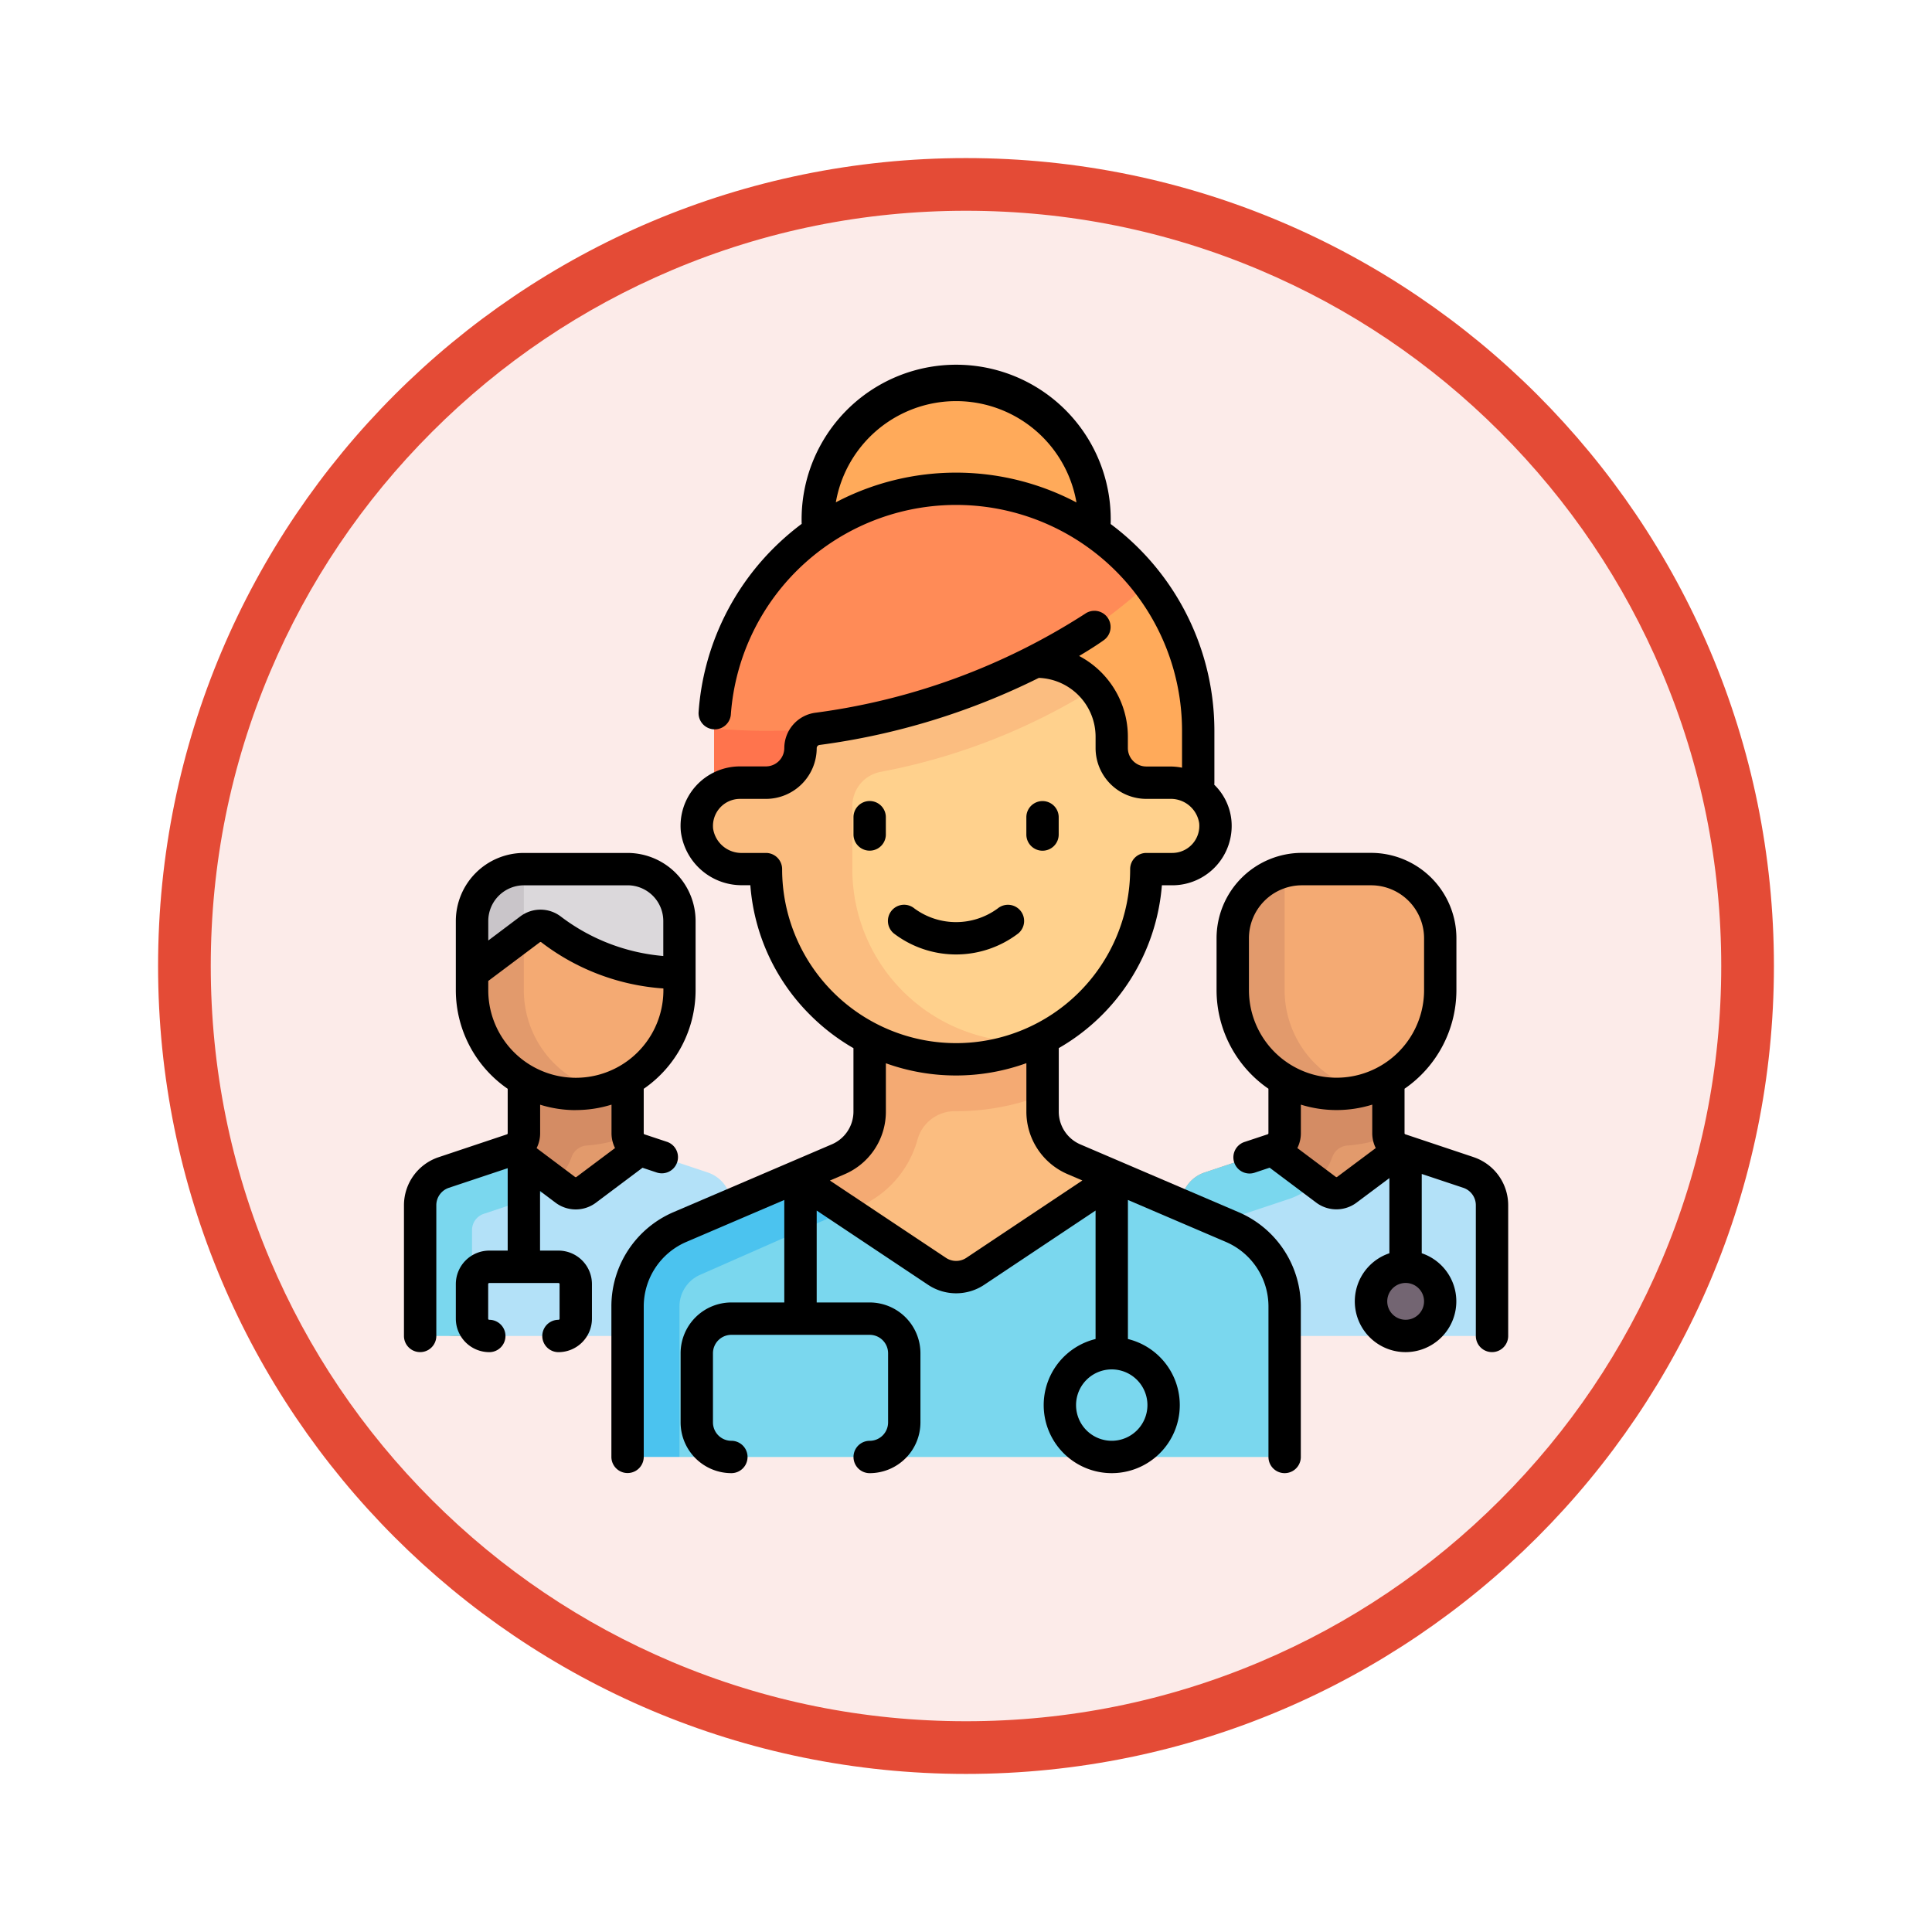 <svg xmlns="http://www.w3.org/2000/svg" xmlns:xlink="http://www.w3.org/1999/xlink" width="110" height="110" viewBox="0 0 110 110">
  <defs>
    <filter id="Trazado_982547" x="0" y="0" width="110" height="110" filterUnits="userSpaceOnUse">
      <feOffset dy="3" input="SourceAlpha"/>
      <feGaussianBlur stdDeviation="3" result="blur"/>
      <feFlood flood-opacity="0.161"/>
      <feComposite operator="in" in2="blur"/>
      <feComposite in="SourceGraphic"/>
    </filter>
  </defs>
  <g id="Grupo_1163987" data-name="Grupo 1163987" transform="translate(932 -2333)">
    <g id="Grupo_1161863" data-name="Grupo 1161863" transform="translate(-923 2339)">
      <g id="Grupo_1160931" data-name="Grupo 1160931" transform="translate(0 0)">
        <g id="Grupo_1160749" data-name="Grupo 1160749">
          <g id="Grupo_1158891" data-name="Grupo 1158891" transform="translate(0 0)">
            <g id="Grupo_1157406" data-name="Grupo 1157406" transform="translate(0 0)">
              <g id="Grupo_1155793" data-name="Grupo 1155793">
                <g id="Grupo_1154704" data-name="Grupo 1154704">
                  <g id="Grupo_1150790" data-name="Grupo 1150790">
                    <g id="Grupo_1154214" data-name="Grupo 1154214">
                      <g id="Grupo_1152583" data-name="Grupo 1152583">
                        <g id="Grupo_1146973" data-name="Grupo 1146973">
                          <g id="Grupo_1146954" data-name="Grupo 1146954">
                            <g transform="matrix(1, 0, 0, 1, -9, -6)" filter="url(#Trazado_982547)">
                              <g id="Trazado_982547-2" data-name="Trazado 982547" transform="translate(9 6)" fill="#fcebe9">
                                <path d="M 46 90.5 C 39.992 90.5 34.164 89.324 28.679 87.003 C 23.38 84.762 18.621 81.553 14.534 77.466 C 10.446 73.379 7.238 68.62 4.996 63.321 C 2.676 57.836 1.5 52.008 1.5 46 C 1.5 39.992 2.676 34.164 4.996 28.679 C 7.238 23.38 10.446 18.621 14.534 14.534 C 18.621 10.446 23.38 7.238 28.679 4.996 C 34.164 2.676 39.992 1.5 46 1.5 C 52.008 1.5 57.836 2.676 63.321 4.996 C 68.62 7.238 73.379 10.446 77.466 14.534 C 81.554 18.621 84.762 23.38 87.004 28.679 C 89.324 34.164 90.5 39.992 90.5 46 C 90.5 52.008 89.324 57.836 87.004 63.321 C 84.762 68.62 81.554 73.379 77.466 77.466 C 73.379 81.553 68.62 84.762 63.321 87.003 C 57.836 89.324 52.008 90.5 46 90.5 Z" stroke="none"/>
                                <path d="M 46 3 C 40.194 3 34.563 4.136 29.263 6.378 C 24.143 8.544 19.544 11.644 15.594 15.594 C 11.644 19.544 8.544 24.143 6.378 29.263 C 4.136 34.563 3 40.194 3 46 C 3 51.806 4.136 57.437 6.378 62.737 C 8.544 67.857 11.644 72.455 15.594 76.405 C 19.544 80.355 24.143 83.456 29.263 85.622 C 34.563 87.863 40.194 89 46 89 C 51.806 89 57.437 87.863 62.737 85.622 C 67.857 83.456 72.456 80.355 76.406 76.405 C 80.356 72.455 83.456 67.857 85.622 62.737 C 87.864 57.437 89 51.806 89 46 C 89 40.194 87.864 34.563 85.622 29.263 C 83.456 24.143 80.356 19.544 76.406 15.594 C 72.456 11.644 67.857 8.544 62.737 6.378 C 57.437 4.136 51.806 3 46 3 M 46 -7.62939453125e-06 C 71.405 -7.62939453125e-06 92 20.595 92 46 C 92 71.405 71.405 92 46 92 C 20.595 92 0 71.405 0 46 C 0 20.595 20.595 -7.62939453125e-06 46 -7.62939453125e-06 Z" stroke="none" fill="#e44b36"/>
                              </g>
                            </g>
                          </g>
                        </g>
                      </g>
                    </g>
                  </g>
                </g>
              </g>
            </g>
          </g>
        </g>
      </g>
    </g>
    <g id="equipo-medico" transform="translate(-909 2354)">
      <g id="Grupo_1163985" data-name="Grupo 1163985" transform="translate(0.921 0.921)">
        <path id="Trazado_1016115" data-name="Trazado 1016115" d="M19.986,325.275a.984.984,0,0,1-.673-.934v-4.212H13.406v4.212a.985.985,0,0,1-.673.934l-3.887,1.3A1.969,1.969,0,0,0,7.5,328.439v5.472Z" transform="translate(-7.5 -281.737)" fill="#e29a6c"/>
        <path id="Trazado_1016116" data-name="Trazado 1016116" d="M10.453,335.879v-6.731l3.216-1.071a3.934,3.934,0,0,0,2.454-2.386.993.993,0,0,1,.866-.655,8.627,8.627,0,0,0,2.353-.514.953.953,0,0,1-.029-.18v-4.212H13.406v4.212a.984.984,0,0,1-.673.934l-3.887,1.3A1.969,1.969,0,0,0,7.5,328.439v5.472a1.969,1.969,0,0,0,1.969,1.969h.984Z" transform="translate(-7.5 -281.737)" fill="#d48c64"/>
        <path id="Trazado_1016117" data-name="Trazado 1016117" d="M10.453,372.66H25.219V365.22a1.969,1.969,0,0,0-1.346-1.868l-3.879-1.293-3.044,2.283a.985.985,0,0,1-1.181,0l-3.044-2.283-3.879,1.293A1.969,1.969,0,0,0,7.5,365.22Z" transform="translate(-7.5 -318.518)" fill="#b3e1f8"/>
        <path id="Trazado_1016118" data-name="Trazado 1016118" d="M13.668,364.859a3.923,3.923,0,0,0,1.525-.948l-2.468-1.851-3.879,1.293A1.969,1.969,0,0,0,7.5,365.221v7.441h2.953v-6.023a.983.983,0,0,1,.672-.932Z" transform="translate(-7.5 -318.519)" fill="#7ad7ee"/>
        <path id="Trazado_1016119" data-name="Trazado 1016119" d="M37.454,244.749a5.906,5.906,0,0,1-5.906-5.906v-3.938a2.953,2.953,0,0,1,2.953-2.953h5.906a2.953,2.953,0,0,1,2.953,2.953v3.938A5.906,5.906,0,0,1,37.454,244.749Z" transform="translate(-28.595 -204.389)" fill="#f4aa73"/>
        <path id="Trazado_1016120" data-name="Trazado 1016120" d="M34.5,238.843v-6.891a2.953,2.953,0,0,0-2.953,2.953v3.529a6.317,6.317,0,0,0,3.891,5.929,5.551,5.551,0,0,0,3.492.193A5.9,5.9,0,0,1,34.5,238.843Z" transform="translate(-28.596 -204.389)" fill="#e29a6c"/>
        <path id="Trazado_1016121" data-name="Trazado 1016121" d="M406.379,326.571l-3.887-1.3a.984.984,0,0,1-.673-.934v-4.212h-5.906v4.212l-1.735,5.641,13.548-1.544A1.969,1.969,0,0,0,406.379,326.571Z" transform="translate(-346.692 -281.737)" fill="#e29a6c"/>
        <path id="Trazado_1016122" data-name="Trazado 1016122" d="M363.161,335.879v-6.731l3.216-1.071a3.934,3.934,0,0,0,2.454-2.386.993.993,0,0,1,.866-.655,8.626,8.626,0,0,0,2.353-.514.956.956,0,0,1-.029-.18v-4.212h-5.906v4.212a.984.984,0,0,1-.673.934l-3.887,1.3a1.969,1.969,0,0,0-1.346,1.868v5.472a1.969,1.969,0,0,0,1.969,1.969Z" transform="translate(-316.895 -281.737)" fill="#d48c64"/>
        <path id="Trazado_1016123" data-name="Trazado 1016123" d="M376.583,363.353,372.7,362.06l-3.044,2.283a.985.985,0,0,1-1.181,0l-3.044-2.283-5.225,3.161v7.441h17.719v-7.441A1.969,1.969,0,0,0,376.583,363.353Z" transform="translate(-316.896 -318.519)" fill="#b3e1f8"/>
        <path id="Trazado_1016124" data-name="Trazado 1016124" d="M366.379,364.859a3.923,3.923,0,0,0,1.525-.948l-2.468-1.851-3.879,1.293a1.969,1.969,0,0,0-1.346,1.868v5.472a1.969,1.969,0,0,0,1.969,1.969h.984V365.93Z" transform="translate(-316.897 -318.519)" fill="#7ad7ee"/>
        <circle id="Elipse_11866" data-name="Elipse 11866" cx="2.953" cy="2.953" r="2.953" transform="translate(36.423 55.127)" fill="#736572"/>
        <path id="Trazado_1016125" data-name="Trazado 1016125" d="M390.164,244.749a5.906,5.906,0,0,1-5.906-5.906V235.89a3.938,3.938,0,0,1,3.938-3.938h3.938a3.938,3.938,0,0,1,3.938,3.938v2.953A5.907,5.907,0,0,1,390.164,244.749Z" transform="translate(-337.991 -204.389)" fill="#f4aa73"/>
        <circle id="Elipse_11867" data-name="Elipse 11867" cx="1.969" cy="1.969" r="1.969" transform="translate(54.142 50.204)" fill="#736572"/>
        <path id="Trazado_1016126" data-name="Trazado 1016126" d="M43.362,237.857a12.031,12.031,0,0,1-7.313-2.473.977.977,0,0,0-1.191-.009l-3.309,2.482V234.9a2.953,2.953,0,0,1,2.953-2.953h5.906a2.953,2.953,0,0,1,2.953,2.953Z" transform="translate(-28.596 -204.388)" fill="#dbd8db"/>
        <path id="Trazado_1016127" data-name="Trazado 1016127" d="M387.211,239.838v-6.752a3.929,3.929,0,0,0-2.953,3.8v2.953a5.886,5.886,0,0,0,7.383,5.713A5.9,5.9,0,0,1,387.211,239.838Z" transform="translate(-337.991 -205.383)" fill="#e29a6c"/>
        <path id="Trazado_1016128" data-name="Trazado 1016128" d="M31.548,234.905v2.953l2.953-2.215v-3.691A2.953,2.953,0,0,0,31.548,234.905Z" transform="translate(-28.595 -204.389)" fill="#c9c5c9"/>
        <g id="Grupo_1163984" data-name="Grupo 1163984" transform="translate(11.813)">
          <path id="Trazado_1016129" data-name="Trazado 1016129" d="M138.117,308.585l-9.007-3.857a2.953,2.953,0,0,1-1.79-2.715v-5.931h-9.844v5.931a2.953,2.953,0,0,1-1.791,2.715l-9.007,3.857a4.922,4.922,0,0,0-2.984,4.525v6.6H141.1v-6.6A4.922,4.922,0,0,0,138.117,308.585Z" transform="translate(-103.694 -260.643)" fill="#fbbd80"/>
          <path id="Trazado_1016130" data-name="Trazado 1016130" d="M138.791,296.079v5.931a2.953,2.953,0,0,1-1.79,2.715l-9.007,3.857,1.162,2.715,9.008-3.858a5.883,5.883,0,0,0,3.34-3.794,2.208,2.208,0,0,1,2.135-1.66,13.509,13.509,0,0,0,5-.916v-4.991h-9.844Z" transform="translate(-125.01 -260.641)" fill="#f4aa73"/>
          <path id="Trazado_1016131" data-name="Trazado 1016131" d="M157.556,55.6a13.782,13.782,0,0,0-13.782,13.782V74.3h13.782Z" transform="translate(-138.852 -49.691)" fill="#ff744d"/>
          <path id="Trazado_1016132" data-name="Trazado 1016132" d="M256,55.6a13.782,13.782,0,0,1,13.782,13.782V74.3H256Z" transform="translate(-237.296 -49.691)" fill="#ffaa5a"/>
          <path id="Trazado_1016133" data-name="Trazado 1016133" d="M138.219,142.649H139.7a1.969,1.969,0,0,0,1.969-1.969V139.7a3.938,3.938,0,0,1,3.938-3.938h9.844a3.938,3.938,0,0,1,3.938,3.938v.984a1.969,1.969,0,0,0,1.969,1.969h1.336a2.558,2.558,0,0,1,2.589,2.207,2.461,2.461,0,0,1-2.448,2.715h-1.477a10.828,10.828,0,1,1-21.657,0H138.36a2.558,2.558,0,0,1-2.589-2.207A2.461,2.461,0,0,1,138.219,142.649Z" transform="translate(-131.821 -120.008)" fill="#ffd18d"/>
          <path id="Trazado_1016134" data-name="Trazado 1016134" d="M146.239,142.032a35.315,35.315,0,0,0,12.037-4.671l.216-.133a3.913,3.913,0,0,0-3.045-1.469H145.6a3.938,3.938,0,0,0-3.938,3.938v.984a1.969,1.969,0,0,1-1.969,1.969h-1.477a2.462,2.462,0,0,0-2.448,2.715,2.558,2.558,0,0,0,2.589,2.207H139.7A10.821,10.821,0,0,0,154.6,157.6l-1.931-.355a9.833,9.833,0,0,1-8.053-9.673v-3.61a1.975,1.975,0,0,1,1.621-1.93Z" transform="translate(-131.821 -120.008)" fill="#fbbd80"/>
          <circle id="Elipse_11868" data-name="Elipse 11868" cx="7.875" cy="7.875" r="7.875" transform="translate(10.828)" fill="#ffaa5a"/>
          <path id="Trazado_1016135" data-name="Trazado 1016135" d="M157.607,55.6a13.745,13.745,0,0,1,10.932,5.413,32.363,32.363,0,0,1-21.761,8.368c-.994,0-1.975-.052-2.946-.139A13.777,13.777,0,0,1,157.607,55.6Z" transform="translate(-138.903 -49.691)" fill="#ff8b57"/>
          <path id="Trazado_1016136" data-name="Trazado 1016136" d="M106.646,390.781H141.1v-8.566a4.922,4.922,0,0,0-2.984-4.525l-6.605-2.829-8.022,5.348a1.969,1.969,0,0,1-2.184,0l-8.022-5.348-6.606,2.829a4.922,4.922,0,0,0-2.984,4.525Z" transform="translate(-103.693 -329.748)" fill="#7ad7ee"/>
          <path id="Trazado_1016137" data-name="Trazado 1016137" d="M113.25,374.258l-6.573,2.9a4.922,4.922,0,0,0-2.984,4.525v8.566h2.953v-8.567a1.965,1.965,0,0,1,1.193-1.809l8.475-3.734Z" transform="translate(-103.693 -329.219)" fill="#4bc3ef"/>
        </g>
      </g>
      <g id="Grupo_1163986" data-name="Grupo 1163986" transform="translate(0 0)">
        <path id="Trazado_1016138" data-name="Trazado 1016138" d="M131.9,48.016l-9.007-3.857a2.03,2.03,0,0,1-1.232-1.868V38.675a11.767,11.767,0,0,0,5.871-9.27h.591a3.382,3.382,0,0,0,3.365-3.728,3.273,3.273,0,0,0-.975-2,.917.917,0,0,0,.008-.116V20.609a14.69,14.69,0,0,0-5.906-11.774,8.8,8.8,0,1,0-17.592-.008,14.8,14.8,0,0,0-1.248,1.044,14.644,14.644,0,0,0-4.622,9.688.921.921,0,0,0,1.837.13,12.861,12.861,0,0,1,25.689.92v2.1a3.6,3.6,0,0,0-.7-.068h-1.336a1.049,1.049,0,0,1-1.048-1.048v-.65a5.2,5.2,0,0,0-2.776-4.595c.848-.5,1.335-.847,1.406-.9a.921.921,0,0,0-1.07-1.5,37.35,37.35,0,0,1-15.341,5.631,2.035,2.035,0,0,0-1.78,2.009,1.049,1.049,0,0,1-1.048,1.048h-1.476a3.382,3.382,0,0,0-3.365,3.727,3.49,3.49,0,0,0,3.505,3.037h.45a11.662,11.662,0,0,0,3.406,7.387,11.816,11.816,0,0,0,2.465,1.891v3.608a2.03,2.03,0,0,1-1.232,1.868l-9.007,3.857a5.836,5.836,0,0,0-3.543,5.371v8.566a.921.921,0,1,0,1.842,0V53.387a4,4,0,0,1,2.426-3.678l5.576-2.388v5.836H103.02a2.893,2.893,0,0,0-2.89,2.89v3.938a2.893,2.893,0,0,0,2.89,2.89.921.921,0,1,0,0-1.842,1.049,1.049,0,0,1-1.048-1.048V56.047A1.049,1.049,0,0,1,103.02,55h7.875a1.049,1.049,0,0,1,1.048,1.048v3.938a1.049,1.049,0,0,1-1.048,1.048.921.921,0,1,0,0,1.842,2.893,2.893,0,0,0,2.89-2.89V56.047a2.893,2.893,0,0,0-2.89-2.89h-3.017V47.924l6.336,4.224a2.883,2.883,0,0,0,3.206,0l6.336-4.224v7.314a3.874,3.874,0,1,0,1.842,0V47.321l5.576,2.388a4,4,0,0,1,2.426,3.678v8.567a.921.921,0,0,0,1.842,0V53.387A5.837,5.837,0,0,0,131.9,48.016ZM108.968,7.6a6.952,6.952,0,0,1,13.7.007,14.7,14.7,0,0,0-13.7-.007ZM105.91,28.484a.921.921,0,0,0-.921-.921h-1.336a1.634,1.634,0,0,1-1.672-1.378,1.54,1.54,0,0,1,1.532-1.7h1.476a2.894,2.894,0,0,0,2.89-2.894.186.186,0,0,1,.173-.178,39.7,39.7,0,0,0,12.474-3.817,3.355,3.355,0,0,1,3.231,3.349v.65a2.893,2.893,0,0,0,2.89,2.89h1.336a1.634,1.634,0,0,1,1.672,1.378,1.54,1.54,0,0,1-1.532,1.7h-1.477a.921.921,0,0,0-.921.921,9.907,9.907,0,1,1-19.815,0ZM116.4,50.615a1.045,1.045,0,0,1-1.163,0l-6.607-4.4.838-.359a3.87,3.87,0,0,0,2.349-3.561V39.538a11.8,11.8,0,0,0,8-.006v2.759a3.87,3.87,0,0,0,2.349,3.561l.838.359ZM126.709,59a2.032,2.032,0,1,1-2.032-2.032A2.034,2.034,0,0,1,126.709,59Z" transform="translate(-84.379 0)"/>
        <path id="Trazado_1016139" data-name="Trazado 1016139" d="M209.34,200.4a.921.921,0,0,0-.921.921v.984a.921.921,0,0,0,1.842,0v-.984A.921.921,0,0,0,209.34,200.4Z" transform="translate(-182.825 -175.793)"/>
        <path id="Trazado_1016140" data-name="Trazado 1016140" d="M289.5,203.229a.921.921,0,0,0,.921-.921v-.984a.921.921,0,0,0-1.842,0v.984A.921.921,0,0,0,289.5,203.229Z" transform="translate(-253.143 -175.793)"/>
        <path id="Trazado_1016141" data-name="Trazado 1016141" d="M231.989,248.834a.921.921,0,0,0-1.3-.125,4.007,4.007,0,0,1-4.735,0,.921.921,0,1,0-1.172,1.421,5.839,5.839,0,0,0,7.078,0A.921.921,0,0,0,231.989,248.834Z" transform="translate(-196.888 -217.982)"/>
        <path id="Trazado_1016142" data-name="Trazado 1016142" d="M391.392,241.77l-3.887-1.3a.064.064,0,0,1-.043-.06v-2.533a6.824,6.824,0,0,0,2.953-5.617v-2.953a4.864,4.864,0,0,0-4.859-4.859h-3.938a4.864,4.864,0,0,0-4.859,4.859v2.953a6.824,6.824,0,0,0,2.953,5.617v2.533a.063.063,0,0,1-.043.06l-1.3.432a.921.921,0,1,0,.582,1.747l.83-.277,2.658,1.993a1.915,1.915,0,0,0,2.287,0l1.873-1.4v4.279a2.89,2.89,0,1,0,1.842,0v-4.515l2.364.788a1.046,1.046,0,0,1,.716.994v7.441a.921.921,0,1,0,1.842,0v-7.441a2.887,2.887,0,0,0-1.976-2.741Zm-12.79-9.506v-2.953a3.02,3.02,0,0,1,3.017-3.017h3.938a3.02,3.02,0,0,1,3.017,3.017v2.953a4.985,4.985,0,1,1-9.971,0Zm5.023,10.633a.064.064,0,0,1-.076,0l-2.19-1.642a1.9,1.9,0,0,0,.2-.841v-1.632a6.84,6.84,0,0,0,4.064,0v1.632a1.9,1.9,0,0,0,.2.841Zm3.9,8.134a1.048,1.048,0,1,1,1.048-1.048A1.049,1.049,0,0,1,387.525,251.031Z" transform="translate(-330.493 -196.889)"/>
        <path id="Trazado_1016143" data-name="Trazado 1016143" d="M8.637,244.369a1.915,1.915,0,0,0,2.287,0l2.658-1.993.83.276a.921.921,0,0,0,.582-1.747l-1.3-.432a.064.064,0,0,1-.043-.06V237.88a6.824,6.824,0,0,0,2.953-5.617v-3.938a3.879,3.879,0,0,0-3.874-3.874H6.827a3.879,3.879,0,0,0-3.874,3.874v3.938a6.824,6.824,0,0,0,2.953,5.617v2.533a.063.063,0,0,1-.043.06l-3.887,1.3A2.886,2.886,0,0,0,0,244.51v7.441a.921.921,0,1,0,1.842,0V244.51a1.046,1.046,0,0,1,.717-.994L5.906,242.4v4.692H4.859A1.908,1.908,0,0,0,2.953,249v1.969a1.907,1.907,0,0,0,1.905,1.905.921.921,0,0,0,0-1.842.063.063,0,0,1-.063-.063V249a.063.063,0,0,1,.063-.063H8.8A.063.063,0,0,1,8.86,249v1.969a.063.063,0,0,1-.063.063.921.921,0,0,0,0,1.842,1.908,1.908,0,0,0,1.906-1.905V249A1.908,1.908,0,0,0,8.8,247.092H7.748V243.7Zm-1.81-18.076h5.906a2.035,2.035,0,0,1,2.032,2.032v1.994a11.2,11.2,0,0,1-5.826-2.241,1.907,1.907,0,0,0-2.309-.018L4.8,229.437v-1.111a2.034,2.034,0,0,1,2.032-2.032ZM4.8,232.263v-.524l2.941-2.206a.057.057,0,0,1,.073,0,12.869,12.869,0,0,0,6.957,2.634v.1a4.985,4.985,0,1,1-9.971,0Zm4.985,6.827a6.8,6.8,0,0,0,2.032-.309v1.632a1.9,1.9,0,0,0,.2.841L9.819,242.9a.064.064,0,0,1-.076,0l-2.19-1.642a1.9,1.9,0,0,0,.2-.841v-1.632a6.8,6.8,0,0,0,2.032.309Z" transform="translate(0 -196.888)"/>
      </g>
    </g>
  </g>
</svg>
